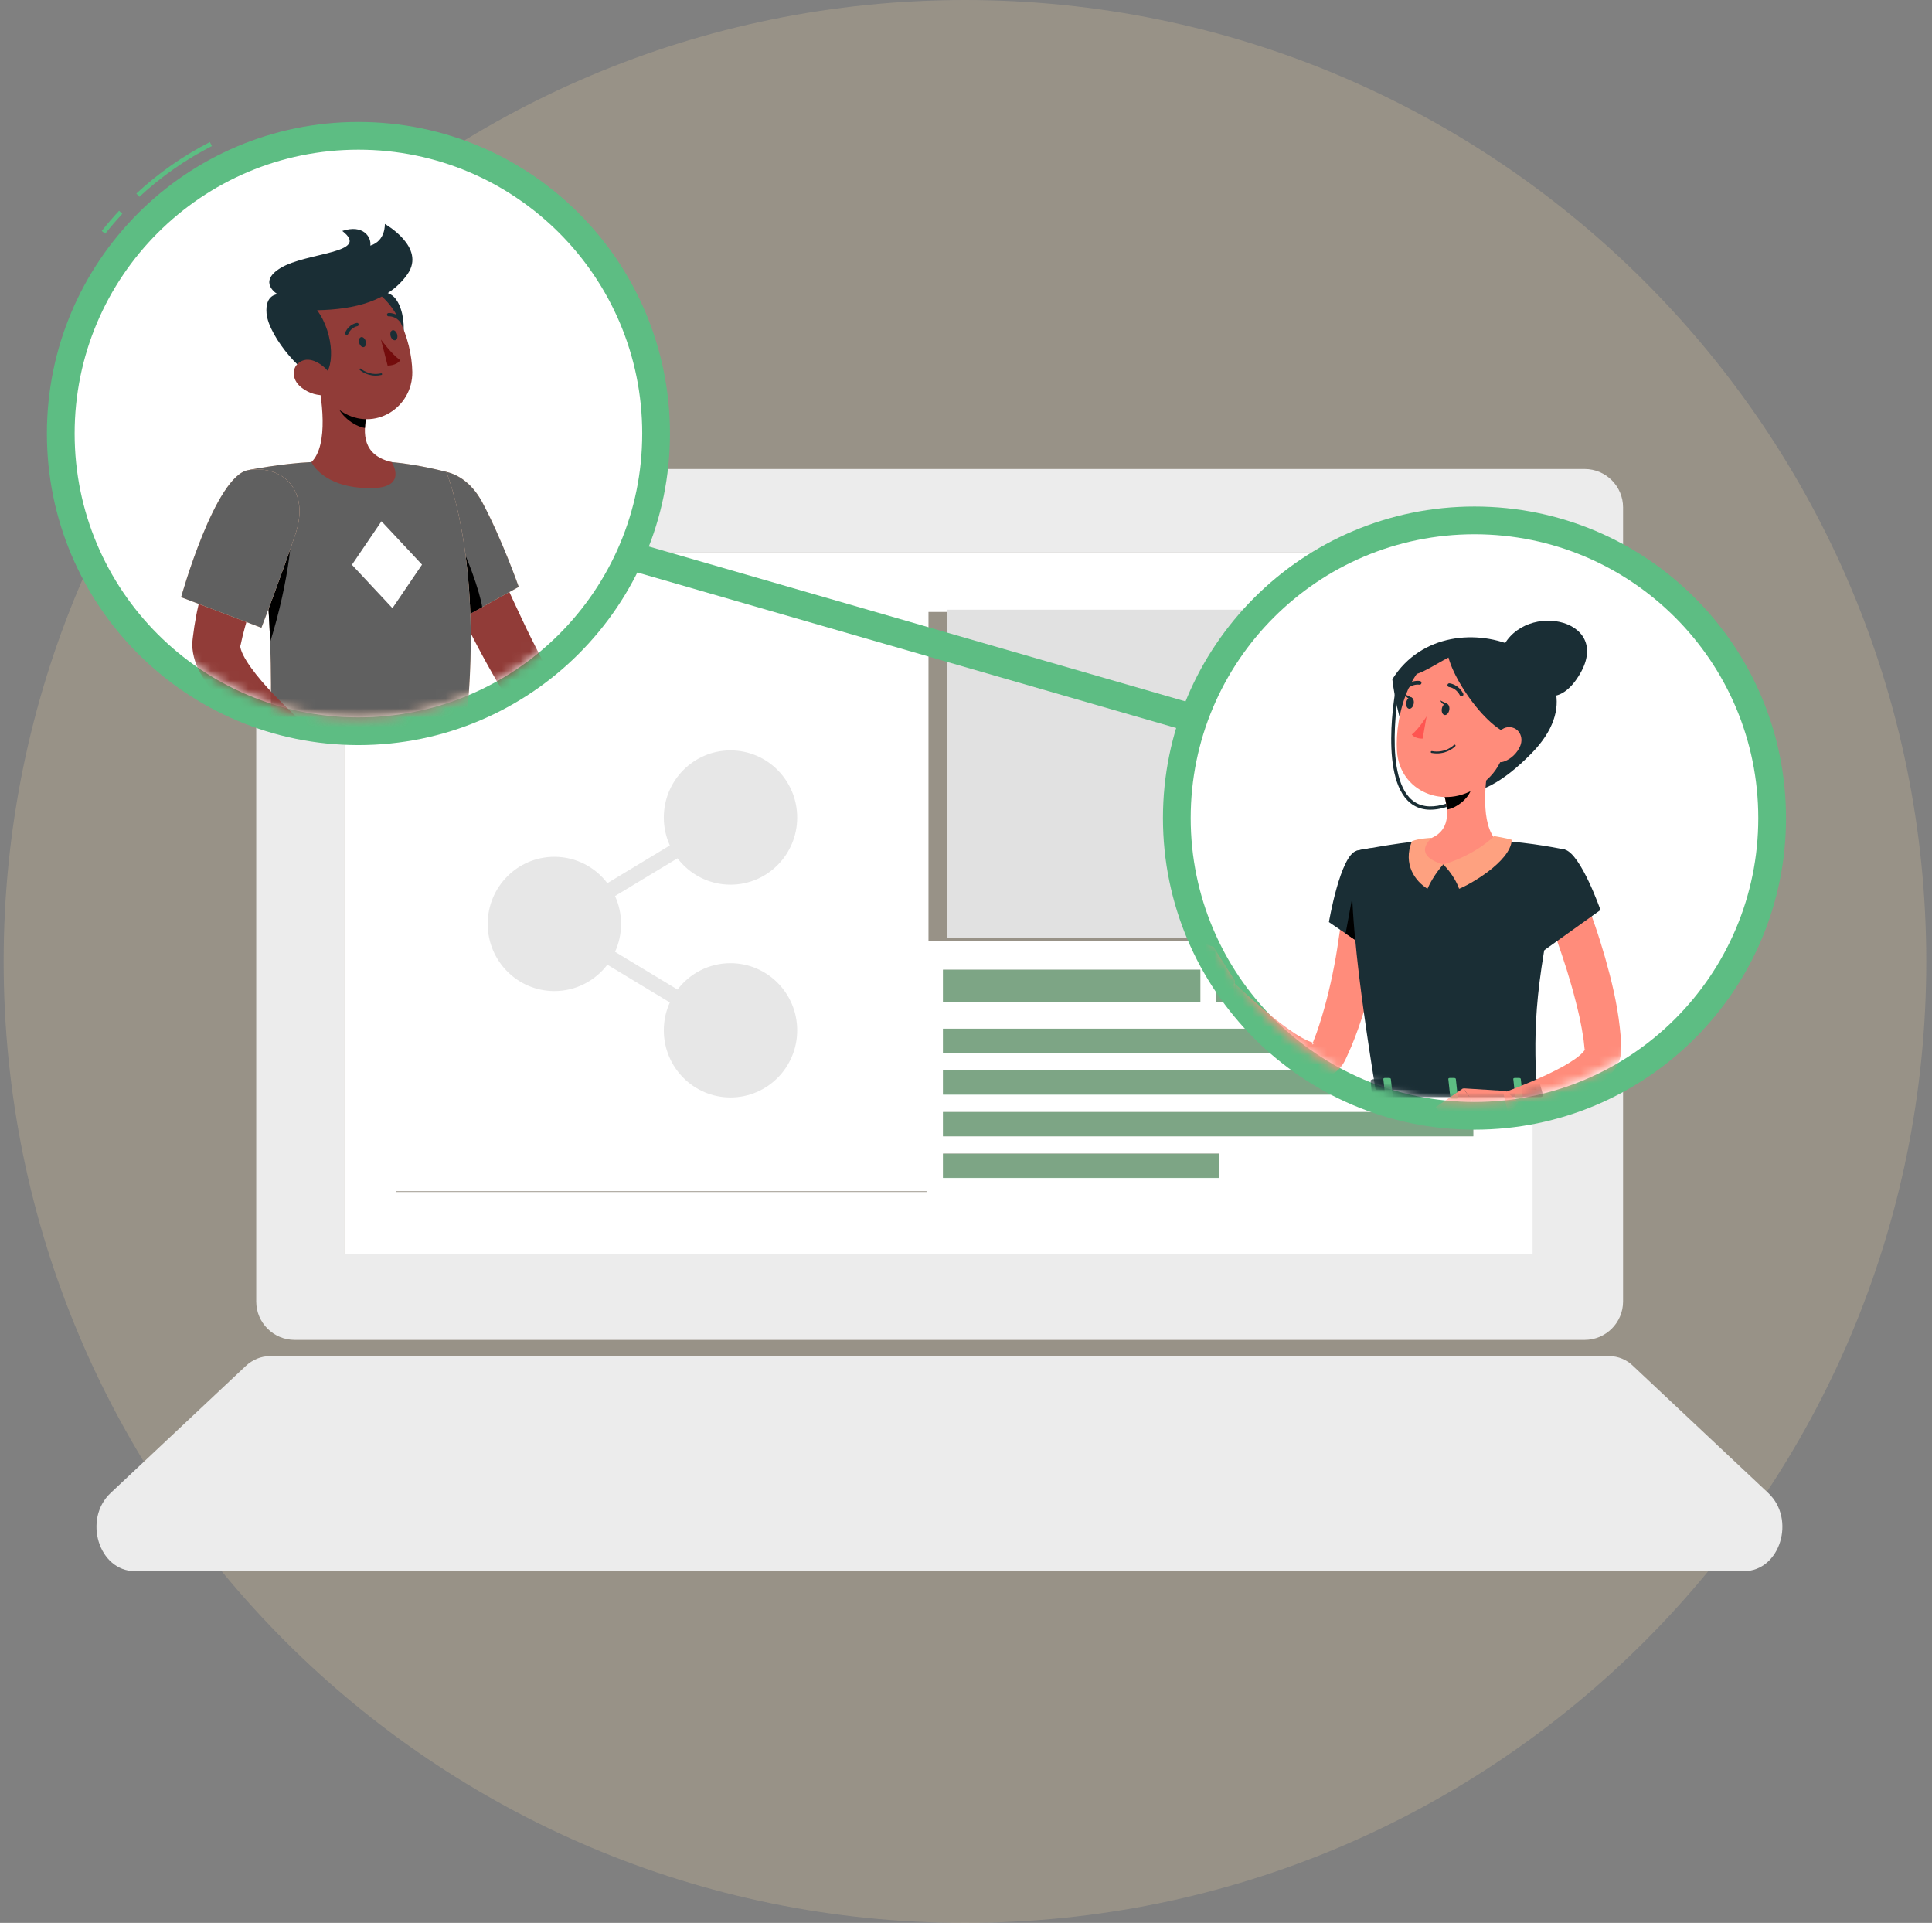 <svg xmlns="http://www.w3.org/2000/svg" width="206" height="205" fill="none" viewBox="0 0 206 205">
    <rect x="0" y="0" width="206" height="205" fill="#808080" stroke="none"/>
    <path fill="#FBDCA9" fill-rule="evenodd" d="M205.389 102.5c0 56.609-45.891 102.5-102.5 102.5-56.61 0-102.5-45.891-102.5-102.5C.389 45.89 46.279 0 102.889 0c56.609 0 102.5 45.89 102.5 102.5" clip-rule="evenodd" opacity=".2"/>
    <path fill="#ECECEC" d="M31.417 50.022c-2.259 0-4.097 1.839-4.097 4.098v84.631c0 2.259 1.838 4.097 4.097 4.097h137.545c2.259 0 4.098-1.838 4.098-4.097V54.097c0-2.259-1.839-4.097-4.098-4.097H31.417v.022zm132.008 83.634H36.689V58.904h126.714v74.752h.022zM171.598 144.576H28.781c-.952 0-1.86.377-2.59 1.063l-14.398 13.533c-2.968 2.791-1.262 8.328 2.592 8.328H185.95c3.854 0 5.56-5.537 2.592-8.328l-14.397-13.533c-.687-.686-1.617-1.063-2.547-1.063z"/>
    <path fill="#fff" d="M163.425 133.657V58.904H36.688v74.775h126.737v-.022zM98.838 106.79H71.396v-3.411h27.42v3.411h.022zm31.164 18.783h-29.458v-2.592h29.436v2.592h.022zm27.088-4.43h-56.546v-2.592h56.546v2.592zm0-4.452h-56.546v-2.592h56.546v2.592zm0-4.43h-56.546v-2.591h56.546v2.591zm-56.546-5.471v-3.411h27.442v3.411h-27.442zm56.59 0h-27.442v-3.411h27.442v3.411zM42.248 65.239h114.886V100.3H42.248V65.239zm0 38.14h27.42v3.411h-27.42v-3.411zm0 6.49h56.546v17.21H42.248v-17.21z"/>
    <path fill="#E1E1E1" d="M157 65h-56v35h56V65z"/>
    <path fill="#fff" d="M99 65H42v62h57V65z"/>
    <path fill="#5DBD83" d="M127.986 103.379h-27.442v3.411h27.442v-3.411zM157.09 109.67h-56.546v2.591h56.546v-2.591zM157.09 114.121h-56.546v2.592h56.546v-2.592zM157.09 118.551h-56.546v2.591h56.546v-2.591zM129.98 123.002h-29.436v2.591h29.436v-2.591zM157.134 103.379h-27.442v3.411h27.442v-3.411z" opacity=".45"/>
    <path fill="#E7E7E7" fill-rule="evenodd" d="M77.89 102.684c-2.304 0-4.35 1.104-5.65 2.813l-6.662-4.024c.412-.906.643-1.912.643-2.973s-.23-2.067-.643-2.973l6.662-4.024c1.3 1.71 3.346 2.813 5.65 2.813 3.927 0 7.11-3.205 7.11-7.158C85 83.205 81.817 80 77.89 80c-3.928 0-7.111 3.205-7.111 7.158 0 1.061.231 2.067.643 2.973l-6.662 4.024c-1.3-1.71-3.346-2.813-5.65-2.813-3.926 0-7.11 3.205-7.11 7.158 0 3.953 3.184 7.158 7.11 7.158 2.304 0 4.35-1.103 5.65-2.813l6.662 4.024c-.412.906-.643 1.912-.643 2.973 0 3.953 3.183 7.158 7.11 7.158 3.928 0 7.111-3.205 7.111-7.158 0-3.953-3.183-7.158-7.11-7.158" clip-rule="evenodd"/>
    <path stroke="#5DBD83" stroke-width="3" d="M49 54l102.459 29.57"/>
    <path fill="#5DBD83" fill-rule="evenodd" d="M14.859 20.981l-.323-.348c2.355-2.182 4.993-4.027 7.84-5.485l.217.423c-2.809 1.438-5.41 3.258-7.734 5.41M11.22 24.916l-.373-.294c.585-.74 1.208-1.466 1.85-2.155l.348.323c-.634.68-1.248 1.396-1.826 2.126" clip-rule="evenodd"/>
    <path fill="#5DBD83" fill-rule="evenodd" d="M71.435 46.218c0 18.345-14.872 33.217-33.217 33.217C19.872 79.435 5 64.563 5 46.218 5 27.872 19.872 13 38.218 13c18.345 0 33.217 14.872 33.217 33.218" clip-rule="evenodd"/>
    <path fill="#fff" fill-rule="evenodd" d="M68.477 46.218c0 16.712-13.547 30.26-30.26 30.26-16.711 0-30.259-13.548-30.259-30.26 0-16.712 13.548-30.259 30.26-30.259 16.712 0 30.26 13.547 30.26 30.26" clip-rule="evenodd"/>
    <mask id="pffo5flv9a" width="62" height="62" x="7" y="15" maskUnits="userSpaceOnUse">
        <path fill="#fff" fill-rule="evenodd" d="M7.958 46.217c0 16.712 13.548 30.26 30.26 30.26 16.712 0 30.26-13.548 30.26-30.26 0-16.712-13.548-30.26-30.26-30.26-16.712 0-30.26 13.548-30.26 30.26z" clip-rule="evenodd"/>
    </mask>
    <g mask="url(#pffo5flv9a)">
        <path fill="#913C38" fill-rule="evenodd" d="M49.953 53.272c1.224 2.832 2.487 5.708 3.765 8.535.634 1.42 1.285 2.828 1.949 4.222.655 1.4 1.34 2.773 2.042 4.12.357.659.703 1.345 1.079 1.967l.277.476.137.237c-.013-.022-.039-.038-.048-.047-.062-.039-.02.036.123.12.282.188.867.383 1.492.502.632.122 1.33.21 2.047.263 1.44.099 2.954.099 4.478.053l2.3-.097 2.296-.152.592 2.761c-3.133 1-6.26 1.72-9.681 1.938-.858.046-1.737.06-2.666-.025-.932-.093-1.911-.227-3.054-.72-.563-.26-1.194-.626-1.775-1.26-.145-.153-.28-.333-.41-.514l-.175-.265-.35-.525c-.478-.703-.884-1.403-1.319-2.106-1.648-2.818-3.117-5.665-4.497-8.546-1.375-2.888-2.663-5.777-3.87-8.758l5.268-2.18z" clip-rule="evenodd"/>
    </g>
    <mask id="i5g7607myb" width="62" height="62" x="7" y="15" maskUnits="userSpaceOnUse">
        <path fill="#fff" fill-rule="evenodd" d="M7.958 46.217c0 16.712 13.548 30.26 30.26 30.26 16.712 0 30.26-13.548 30.26-30.26 0-16.712-13.548-30.26-30.26-30.26-16.712 0-30.26 13.548-30.26 30.26" clip-rule="evenodd"/>
    </mask>
    <g mask="url(#i5g7607myb)">
        <path fill="#FEC5A4" fill-rule="evenodd" d="M43.206 52.88c-1.151 3.366 5.615 13.277 5.615 13.277l6.489-3.59s-1.766-5.042-3.897-9.035c-2.286-4.283-6.944-4.345-8.207-.652" clip-rule="evenodd"/>
    </g>
    <mask id="uk87maun6c" width="62" height="62" x="7" y="15" maskUnits="userSpaceOnUse">
        <path fill="#fff" fill-rule="evenodd" d="M7.958 46.217c0 16.712 13.548 30.26 30.26 30.26 16.712 0 30.26-13.548 30.26-30.26 0-16.712-13.548-30.26-30.26-30.26-16.712 0-30.26 13.548-30.26 30.26" clip-rule="evenodd"/>
    </mask>
    <g mask="url(#uk87maun6c)">
        <path fill="#606060" fill-rule="evenodd" d="M43.206 52.88c-1.151 3.366 5.615 13.277 5.615 13.277l6.489-3.59s-1.766-5.042-3.897-9.035c-2.286-4.283-6.944-4.345-8.207-.652" clip-rule="evenodd"/>
    </g>
    <mask id="ky4fa6hcbd" width="62" height="62" x="7" y="15" maskUnits="userSpaceOnUse">
        <path fill="#fff" fill-rule="evenodd" d="M7.958 46.217c0 16.712 13.548 30.26 30.26 30.26 16.712 0 30.26-13.548 30.26-30.26 0-16.712-13.548-30.26-30.26-30.26-16.712 0-30.26 13.548-30.26 30.26" clip-rule="evenodd"/>
    </mask>
    <g mask="url(#ky4fa6hcbd)">
        <path fill="#000" fill-rule="evenodd" d="M43.107 53.306c1.451-.698 3.125-.114 4.883 2.666 1.734 2.751 3.26 7.426 3.423 8.752l-2.593 1.434s-6.247-9.153-5.713-12.852" clip-rule="evenodd"/>
    </g>
    <mask id="jmo748f4ue" width="62" height="62" x="7" y="15" maskUnits="userSpaceOnUse">
        <path fill="#fff" fill-rule="evenodd" d="M7.958 46.217c0 16.712 13.548 30.26 30.26 30.26 16.712 0 30.26-13.548 30.26-30.26 0-16.712-13.548-30.26-30.26-30.26-16.712 0-30.26 13.548-30.26 30.26" clip-rule="evenodd"/>
    </mask>
    <g mask="url(#jmo748f4ue)">
        <path fill="#FEC5A4" fill-rule="evenodd" d="M47.583 50.307s4.834 11.36 1.35 32.514h-20.12c-.246-3.088 1.172-18.155-2.311-32.709 0 0 3.424-.691 6.706-.85 2.566-.124 6.285-.206 8.553 0 2.989.273 5.822 1.045 5.822 1.045" clip-rule="evenodd"/>
    </g>
    <mask id="a106yl2adf" width="62" height="62" x="7" y="15" maskUnits="userSpaceOnUse">
        <path fill="#fff" fill-rule="evenodd" d="M7.958 46.217c0 16.712 13.548 30.26 30.26 30.26 16.712 0 30.26-13.548 30.26-30.26 0-16.712-13.548-30.26-30.26-30.26-16.712 0-30.26 13.548-30.26 30.26" clip-rule="evenodd"/>
    </mask>
    <g mask="url(#a106yl2adf)">
        <path fill="#606060" fill-rule="evenodd" d="M47.583 50.307s4.834 11.36 1.35 32.514h-20.12c-.246-3.088 1.172-18.155-2.311-32.709 0 0 3.424-.691 6.706-.85 2.566-.124 6.285-.206 8.553 0 2.989.273 5.822 1.045 5.822 1.045" clip-rule="evenodd"/>
    </g>
    <mask id="r0x75oxarg" width="62" height="62" x="7" y="15" maskUnits="userSpaceOnUse">
        <path fill="#fff" fill-rule="evenodd" d="M7.958 46.217c0 16.712 13.548 30.26 30.26 30.26 16.712 0 30.26-13.548 30.26-30.26 0-16.712-13.548-30.26-30.26-30.26-16.712 0-30.26 13.548-30.26 30.26z" clip-rule="evenodd"/>
    </mask>
    <g mask="url(#r0x75oxarg)">
        <path fill="#fff" fill-rule="evenodd" d="M41.846 64.837l-4.322-4.624 3.153-4.64 4.321 4.623-3.152 4.64z" clip-rule="evenodd"/>
    </g>
    <mask id="5moae4j1fh" width="62" height="62" x="7" y="15" maskUnits="userSpaceOnUse">
        <path fill="#fff" fill-rule="evenodd" d="M7.958 46.217c0 16.712 13.548 30.26 30.26 30.26 16.712 0 30.26-13.548 30.26-30.26 0-16.712-13.548-30.26-30.26-30.26-16.712 0-30.26 13.548-30.26 30.26" clip-rule="evenodd"/>
    </mask>
    <g mask="url(#5moae4j1fh)">
        <path fill="#000" fill-rule="evenodd" d="M30.997 53.704c.418 2.395-.139 8.126-2.19 14.748-.184-5.097-.695-11.005-1.976-16.893v-.028c1.32-.136 3.767-.072 4.166 2.173" clip-rule="evenodd"/>
    </g>
    <mask id="9cvv61nqli" width="62" height="62" x="7" y="15" maskUnits="userSpaceOnUse">
        <path fill="#fff" fill-rule="evenodd" d="M7.958 46.217c0 16.712 13.548 30.26 30.26 30.26 16.712 0 30.26-13.548 30.26-30.26 0-16.712-13.548-30.26-30.26-30.26-16.712 0-30.26 13.548-30.26 30.26z" clip-rule="evenodd"/>
    </mask>
    <g mask="url(#9cvv61nqli)">
        <path fill="#913C38" fill-rule="evenodd" d="M33.721 39.63c.635 2.753 1.349 7.796-.513 9.632 0 0 1.177 2.774 6.29 2.781 4.1.007 2.263-2.78 2.263-2.78-3.094-.734-3.094-3.01-2.634-5.15l-5.406-4.482z" clip-rule="evenodd"/>
    </g>
    <mask id="mb2n2dcj1j" width="62" height="62" x="7" y="15" maskUnits="userSpaceOnUse">
        <path fill="#fff" fill-rule="evenodd" d="M7.958 46.217c0 16.712 13.548 30.26 30.26 30.26 16.712 0 30.26-13.548 30.26-30.26 0-16.712-13.548-30.26-30.26-30.26-16.712 0-30.26 13.548-30.26 30.26" clip-rule="evenodd"/>
    </mask>
    <g mask="url(#mb2n2dcj1j)">
        <path fill="#000" fill-rule="evenodd" d="M35.925 41.459l3.2 2.652c-.112.506-.193 1.019-.212 1.518-1.178-.17-2.833-1.457-3-2.684-.084-.612-.078-1.2.012-1.486" clip-rule="evenodd"/>
    </g>
    <mask id="jjyqvgo33k" width="62" height="62" x="7" y="15" maskUnits="userSpaceOnUse">
        <path fill="#fff" fill-rule="evenodd" d="M7.958 46.217c0 16.712 13.548 30.26 30.26 30.26 16.712 0 30.26-13.548 30.26-30.26 0-16.712-13.548-30.26-30.26-30.26-16.712 0-30.26 13.548-30.26 30.26" clip-rule="evenodd"/>
    </mask>
    <g mask="url(#jjyqvgo33k)">
        <path fill="#1A2E35" fill-rule="evenodd" d="M41.744 31.446c1.71 1.104 1.956 6.423-.546 7.183-2.501.76-2.692-9.275.546-7.183" clip-rule="evenodd"/>
    </g>
    <mask id="aupve69dil" width="62" height="62" x="7" y="15" maskUnits="userSpaceOnUse">
        <path fill="#fff" fill-rule="evenodd" d="M7.958 46.217c0 16.712 13.548 30.26 30.26 30.26 16.712 0 30.26-13.548 30.26-30.26 0-16.712-13.548-30.26-30.26-30.26-16.712 0-30.26 13.548-30.26 30.26" clip-rule="evenodd"/>
    </mask>
    <g mask="url(#aupve69dil)">
        <path fill="#913C38" fill-rule="evenodd" d="M32.518 36.747c1.146 3.564 1.635 5.702 3.947 7.154 3.478 2.184 7.55-.454 7.497-4.25-.048-3.417-1.914-8.67-5.845-9.329-3.872-.648-6.745 2.862-5.599 6.425" clip-rule="evenodd"/>
    </g>
    <mask id="abqhadquvm" width="62" height="62" x="7" y="15" maskUnits="userSpaceOnUse">
        <path fill="#fff" fill-rule="evenodd" d="M7.958 46.217c0 16.712 13.548 30.26 30.26 30.26 16.712 0 30.26-13.548 30.26-30.26 0-16.712-13.548-30.26-30.26-30.26-16.712 0-30.26 13.548-30.26 30.26" clip-rule="evenodd"/>
    </mask>
    <g mask="url(#abqhadquvm)">
        <path fill="#1A2E35" fill-rule="evenodd" d="M33.812 33.073c1.904 2.574 1.91 6.67.416 7.139-1.494.469-5.595-4.278-5.808-6.806-.171-2.034 1.182-2.034 1.182-2.034s-2.185-1.269.296-2.791c2.793-1.714 9.711-1.55 6.598-3.961 2.254-.747 3.128.69 2.987 1.564 1.66-.507 1.55-2.311 1.55-2.311s4.412 2.467 2.425 5.342c-1.988 2.876-5.647 3.784-9.646 3.858" clip-rule="evenodd"/>
    </g>
    <mask id="r3m68m8hin" width="62" height="62" x="7" y="15" maskUnits="userSpaceOnUse">
        <path fill="#fff" fill-rule="evenodd" d="M7.958 46.217c0 16.712 13.548 30.26 30.26 30.26 16.712 0 30.26-13.548 30.26-30.26 0-16.712-13.548-30.26-30.26-30.26-16.712 0-30.26 13.548-30.26 30.26" clip-rule="evenodd"/>
    </mask>
    <g mask="url(#r3m68m8hin)">
        <path fill="#913C38" fill-rule="evenodd" d="M31.89 41.09c.73.717 1.716 1.046 2.55 1.046 1.253 0 1.505-1.186.843-2.178-.595-.893-1.965-1.969-3.072-1.49-1.091.47-1.153 1.801-.32 2.621" clip-rule="evenodd"/>
    </g>
    <mask id="e1z1s1gteo" width="62" height="62" x="7" y="15" maskUnits="userSpaceOnUse">
        <path fill="#fff" fill-rule="evenodd" d="M7.958 46.217c0 16.712 13.548 30.26 30.26 30.26 16.712 0 30.26-13.548 30.26-30.26 0-16.712-13.548-30.26-30.26-30.26-16.712 0-30.26 13.548-30.26 30.26" clip-rule="evenodd"/>
    </mask>
    <g mask="url(#e1z1s1gteo)">
        <path fill="#1A2E35" fill-rule="evenodd" d="M38.297 36.548c.076.295.294.499.487.457.194-.043.29-.316.215-.61-.075-.294-.293-.498-.487-.456-.194.042-.29.315-.215.61" clip-rule="evenodd"/>
    </g>
    <mask id="5olkdkkobp" width="62" height="62" x="7" y="15" maskUnits="userSpaceOnUse">
        <path fill="#fff" fill-rule="evenodd" d="M7.958 46.217c0 16.712 13.548 30.26 30.26 30.26 16.712 0 30.26-13.548 30.26-30.26 0-16.712-13.548-30.26-30.26-30.26-16.712 0-30.26 13.548-30.26 30.26" clip-rule="evenodd"/>
    </mask>
    <g mask="url(#5olkdkkobp)">
        <path fill="#1A2E35" fill-rule="evenodd" d="M41.648 35.816c.075.294.293.498.487.456.194-.043.29-.315.215-.61-.075-.293-.293-.498-.487-.455-.194.042-.29.315-.215.61" clip-rule="evenodd"/>
    </g>
    <mask id="ogp5blg6eq" width="62" height="62" x="7" y="15" maskUnits="userSpaceOnUse">
        <path fill="#fff" fill-rule="evenodd" d="M7.958 46.217c0 16.712 13.548 30.26 30.26 30.26 16.712 0 30.26-13.548 30.26-30.26 0-16.712-13.548-30.26-30.26-30.26-16.712 0-30.26 13.548-30.26 30.26z" clip-rule="evenodd"/>
    </mask>
    <g mask="url(#ogp5blg6eq)">
        <path fill="#730C0C" fill-rule="evenodd" d="M40.62 36.195s1.108 1.55 2.059 2.206c-.4.6-1.349.574-1.349.574l-.71-2.78z" clip-rule="evenodd"/>
    </g>
    <mask id="bml0mgo4mr" width="62" height="62" x="7" y="15" maskUnits="userSpaceOnUse">
        <path fill="#fff" fill-rule="evenodd" d="M7.958 46.217c0 16.712 13.548 30.26 30.26 30.26 16.712 0 30.26-13.548 30.26-30.26 0-16.712-13.548-30.26-30.26-30.26-16.712 0-30.26 13.548-30.26 30.26" clip-rule="evenodd"/>
    </mask>
    <g mask="url(#bml0mgo4mr)">
        <path fill="#1A2E35" fill-rule="evenodd" d="M40.05 40.045c-1.03 0-1.658-.577-1.689-.606-.036-.034-.038-.09-.004-.126.033-.035.09-.038.126-.004.008.008.852.778 2.15.493.05-.011.095.02.106.068.01.048-.02.096-.068.106-.22.049-.428.07-.622.07" clip-rule="evenodd"/>
    </g>
    <mask id="mbvrj7xi1s" width="62" height="62" x="7" y="15" maskUnits="userSpaceOnUse">
        <path fill="#fff" fill-rule="evenodd" d="M7.958 46.217c0 16.712 13.548 30.26 30.26 30.26 16.712 0 30.26-13.548 30.26-30.26 0-16.712-13.548-30.26-30.26-30.26-16.712 0-30.26 13.548-30.26 30.26" clip-rule="evenodd"/>
    </mask>
    <g mask="url(#mbvrj7xi1s)">
        <path fill="#1A2E35" fill-rule="evenodd" d="M36.97 35.702c-.023 0-.048-.004-.07-.014-.091-.04-.132-.145-.093-.235.388-.893 1.204-1.022 1.24-1.027.094-.015.187.053.201.15.014.097-.053.188-.15.202-.026.005-.657.111-.964.817-.03.068-.095.107-.164.107" clip-rule="evenodd"/>
    </g>
    <mask id="e46tkdviyt" width="62" height="62" x="7" y="15" maskUnits="userSpaceOnUse">
        <path fill="#fff" fill-rule="evenodd" d="M7.958 46.217c0 16.712 13.548 30.26 30.26 30.26 16.712 0 30.26-13.548 30.26-30.26 0-16.712-13.548-30.26-30.26-30.26-16.712 0-30.26 13.548-30.26 30.26" clip-rule="evenodd"/>
    </mask>
    <g mask="url(#e46tkdviyt)">
        <path fill="#1A2E35" fill-rule="evenodd" d="M42.779 34.358c-.051 0-.102-.022-.137-.064-.513-.615-1.161-.572-1.188-.569-.102.007-.184-.065-.192-.163-.008-.097.063-.183.161-.192.034-.004.855-.069 1.493.696.063.075.053.188-.023.25-.033.028-.074.042-.114.042" clip-rule="evenodd"/>
    </g>
    <mask id="y609qrij4u" width="62" height="62" x="7" y="15" maskUnits="userSpaceOnUse">
        <path fill="#fff" fill-rule="evenodd" d="M7.958 46.217c0 16.712 13.548 30.26 30.26 30.26 16.712 0 30.26-13.548 30.26-30.26 0-16.712-13.548-30.26-30.26-30.26-16.712 0-30.26 13.548-30.26 30.26z" clip-rule="evenodd"/>
    </mask>
    <g mask="url(#y609qrij4u)">
        <path fill="#913C38" fill-rule="evenodd" d="M30.473 55.538l-.773 1.679c-.26.575-.51 1.157-.755 1.74-.499 1.165-.963 2.34-1.404 3.518-.433 1.179-.848 2.36-1.186 3.544-.181.593-.325 1.182-.481 1.772l-.199.882-.025.11-.012.056v-.004c-.002-.01-.008-.02-.008-.02-.01-.006-.011.017-.014.05-.01.15.107.564.324.988.216.431.513.898.851 1.362.672.939 1.496 1.87 2.357 2.784 1.738 1.812 3.662 3.607 5.589 5.299l-1.578 2.342c-2.424-1.316-4.69-2.77-6.869-4.518-1.087-.873-2.142-1.815-3.15-2.92-.498-.56-.985-1.164-1.44-1.873-.444-.716-.897-1.526-1.111-2.689-.05-.293-.086-.6-.082-.937-.003-.165.01-.339.028-.513l.023-.195.017-.134.146-1.072c.12-.703.232-1.413.397-2.097.3-1.383.67-2.731 1.1-4.052.421-1.325.9-2.622 1.422-3.898.269-.635.542-1.268.829-1.896.287-.64.575-1.235.928-1.906l5.076 2.598z" clip-rule="evenodd"/>
    </g>
    <mask id="c2w7g7w6zv" width="62" height="62" x="7" y="15" maskUnits="userSpaceOnUse">
        <path fill="#fff" fill-rule="evenodd" d="M7.958 46.217c0 16.712 13.548 30.26 30.26 30.26 16.712 0 30.26-13.548 30.26-30.26 0-16.712-13.548-30.26-30.26-30.26-16.712 0-30.26 13.548-30.26 30.26" clip-rule="evenodd"/>
    </mask>
    <g mask="url(#c2w7g7w6zv)">
        <path fill="#FEC5A4" fill-rule="evenodd" d="M26.501 50.112c-3.54.518-7.19 13.555-7.19 13.555l8.56 3.256s2.151-5.604 3.623-9.96c1.543-4.564-1.195-7.406-4.993-6.851" clip-rule="evenodd"/>
    </g>
    <mask id="70x981zusw" width="62" height="62" x="7" y="15" maskUnits="userSpaceOnUse">
        <path fill="#fff" fill-rule="evenodd" d="M7.958 46.217c0 16.712 13.548 30.26 30.26 30.26 16.712 0 30.26-13.548 30.26-30.26 0-16.712-13.548-30.26-30.26-30.26-16.712 0-30.26 13.548-30.26 30.26" clip-rule="evenodd"/>
    </mask>
    <g mask="url(#70x981zusw)">
        <path fill="#606060" fill-rule="evenodd" d="M26.501 50.112c-3.54.518-7.19 13.555-7.19 13.555l8.56 3.256s2.151-5.604 3.623-9.96c1.543-4.564-1.195-7.406-4.993-6.851" clip-rule="evenodd"/>
    </g>
    <path fill="#5DBD83" fill-rule="evenodd" d="M190.435 87.218c0 18.345-14.872 33.217-33.217 33.217-18.346 0-33.218-14.872-33.218-33.217C124 68.872 138.872 54 157.218 54c18.345 0 33.217 14.872 33.217 33.218" clip-rule="evenodd"/>
    <path fill="#fff" fill-rule="evenodd" d="M187.477 87.218c0 16.712-13.547 30.26-30.259 30.26s-30.26-13.548-30.26-30.26c0-16.712 13.548-30.259 30.26-30.259 16.712 0 30.259 13.547 30.259 30.26" clip-rule="evenodd"/>
    <mask id="is5hq726ox" width="62" height="62" x="126" y="56" maskUnits="userSpaceOnUse">
        <path fill="#fff" fill-rule="evenodd" d="M126.505 87.218c0 16.712 13.547 30.26 30.26 30.26 16.711 0 30.259-13.548 30.259-30.26 0-16.712-13.548-30.259-30.259-30.259-16.713 0-30.26 13.547-30.26 30.26z" clip-rule="evenodd"/>
    </mask>
    <g mask="url(#is5hq726ox)">
        <path fill="#FF8C7B" fill-rule="evenodd" d="M147.595 95.848c-.08 1.406-.244 2.693-.427 4.028-.184 1.324-.432 2.637-.716 3.947-.553 2.621-1.317 5.222-2.371 7.757l-.424.945-.106.236-.054.117c-.017.039-.031.072-.073.152-.134.27-.308.554-.553.832-.248.275-.558.542-.923.728-.357.186-.75.308-1.1.345-.714.084-1.268-.042-1.736-.18-.917-.302-1.572-.714-2.19-1.134-.606-.428-1.148-.879-1.665-1.341-2.031-1.88-3.716-3.887-5.267-6.074l1.634-1.381c.914.857 1.867 1.725 2.818 2.548.947.832 1.926 1.617 2.91 2.319.489.35.984.677 1.469.945.475.268.967.486 1.295.547.154.031.254.008.183-.002-.066-.019-.302.092-.359.164-.035.032-.04.037-.036.015l.148-.387.324-.847c.804-2.296 1.411-4.707 1.881-7.158.244-1.223.416-2.466.601-3.703.177-1.228.318-2.512.426-3.688l4.311.27z" clip-rule="evenodd"/>
    </g>
    <mask id="elz4zzcr8y" width="62" height="62" x="126" y="56" maskUnits="userSpaceOnUse">
        <path fill="#fff" fill-rule="evenodd" d="M126.505 87.218c0 16.712 13.547 30.26 30.26 30.26 16.711 0 30.259-13.548 30.259-30.26 0-16.712-13.548-30.259-30.259-30.259-16.713 0-30.26 13.547-30.26 30.26" clip-rule="evenodd"/>
    </mask>
    <g mask="url(#elz4zzcr8y)">
        <path fill="#1A2E35" fill-rule="evenodd" d="M144.655 90.7c-1.742.442-2.959 7.606-2.959 7.606l4.797 3.263s4.6-7.227 3.26-9.142c-1.394-1.993-2.558-2.375-5.098-1.728" clip-rule="evenodd"/>
    </g>
    <mask id="ckgtqashuz" width="62" height="62" x="126" y="56" maskUnits="userSpaceOnUse">
        <path fill="#fff" fill-rule="evenodd" d="M126.505 87.218c0 16.712 13.547 30.26 30.26 30.26 16.711 0 30.259-13.548 30.259-30.26 0-16.712-13.548-30.259-30.259-30.259-16.713 0-30.26 13.547-30.26 30.26z" clip-rule="evenodd"/>
    </mask>
    <g mask="url(#ckgtqashuz)">
        <path fill="#000" fill-rule="evenodd" d="M144.811 92.3l-1.337 7.222 2.696 1.828-1.359-9.05z" clip-rule="evenodd"/>
    </g>
    <mask id="spgb7tmunA" width="62" height="62" x="126" y="56" maskUnits="userSpaceOnUse">
        <path fill="#fff" fill-rule="evenodd" d="M126.505 87.218c0 16.712 13.547 30.26 30.26 30.26 16.711 0 30.259-13.548 30.259-30.26 0-16.712-13.548-30.259-30.259-30.259-16.713 0-30.26 13.547-30.26 30.26z" clip-rule="evenodd"/>
    </mask>
    <g mask="url(#spgb7tmunA)">
        <path fill="#FF8C7B" fill-rule="evenodd" d="M131.672 104.557l-2.282-3.604-1.294 4.096s1.871 1.963 3.563 1.495l.013-1.987z" clip-rule="evenodd"/>
    </g>
    <mask id="cbhtf62f7B" width="62" height="62" x="126" y="56" maskUnits="userSpaceOnUse">
        <path fill="#fff" fill-rule="evenodd" d="M126.505 87.218c0 16.712 13.547 30.26 30.26 30.26 16.711 0 30.259-13.548 30.259-30.26 0-16.712-13.548-30.259-30.259-30.259-16.713 0-30.26 13.547-30.26 30.26z" clip-rule="evenodd"/>
    </mask>
    <g mask="url(#cbhtf62f7B)">
        <path fill="#FF8C7B" fill-rule="evenodd" d="M126.045 99.76l-.898 3.488 2.949 1.8 1.294-4.096-3.345-1.192z" clip-rule="evenodd"/>
    </g>
    <mask id="7b7cgpqx3C" width="62" height="62" x="126" y="56" maskUnits="userSpaceOnUse">
        <path fill="#fff" fill-rule="evenodd" d="M126.505 87.218c0 16.712 13.547 30.26 30.26 30.26 16.711 0 30.259-13.548 30.259-30.26 0-16.712-13.548-30.259-30.259-30.259-16.713 0-30.26 13.547-30.26 30.26" clip-rule="evenodd"/>
    </mask>
    <g mask="url(#7b7cgpqx3C)">
        <path fill="#1A2E35" fill-rule="evenodd" d="M144.655 90.7s-2.013.708 2.018 25.493h17.155c-.288-6.982-.296-11.287 3.041-25.616 0 0-3.594-.782-7.285-.96-2.886-.139-5.252-.23-7.79 0-3.345.306-7.139 1.083-7.139 1.083" clip-rule="evenodd"/>
    </g>
    <mask id="71o1glfp9D" width="62" height="62" x="126" y="56" maskUnits="userSpaceOnUse">
        <path fill="#fff" fill-rule="evenodd" d="M126.505 87.218c0 16.712 13.547 30.26 30.26 30.26 16.711 0 30.259-13.548 30.259-30.26 0-16.712-13.548-30.259-30.259-30.259-16.713 0-30.26 13.547-30.26 30.26" clip-rule="evenodd"/>
    </mask>
    <g mask="url(#71o1glfp9D)">
        <path fill="#1A2E35" fill-rule="evenodd" d="M148.457 72.417c6.139-9.832 24.331-1.773 14.833 7.906-12.69 12.931-14.833-7.906-14.833-7.906" clip-rule="evenodd"/>
    </g>
    <mask id="ivbmowp3bE" width="62" height="62" x="126" y="56" maskUnits="userSpaceOnUse">
        <path fill="#fff" fill-rule="evenodd" d="M126.505 87.218c0 16.712 13.547 30.26 30.26 30.26 16.711 0 30.259-13.548 30.259-30.26 0-16.712-13.548-30.259-30.259-30.259-16.713 0-30.26 13.547-30.26 30.26" clip-rule="evenodd"/>
    </mask>
    <g mask="url(#ivbmowp3bE)">
        <path fill="#1A2E35" fill-rule="evenodd" d="M152.518 86.324c-.683 0-1.286-.16-1.809-.484-3.813-2.355-1.904-12.367-1.821-12.792.019-.096.114-.16.208-.14.097.019.16.112.141.209-.02.101-1.946 10.194 1.659 12.42 1.745 1.078 4.542.148 8.314-2.762.079-.06.19-.046.249.031.061.078.046.19-.031.25-2.819 2.175-5.133 3.268-6.91 3.268" clip-rule="evenodd"/>
    </g>
    <mask id="czo4l6h9aF" width="62" height="62" x="126" y="56" maskUnits="userSpaceOnUse">
        <path fill="#fff" fill-rule="evenodd" d="M126.505 87.218c0 16.712 13.547 30.26 30.26 30.26 16.711 0 30.259-13.548 30.259-30.26 0-16.712-13.548-30.259-30.259-30.259-16.713 0-30.26 13.547-30.26 30.26" clip-rule="evenodd"/>
    </mask>
    <g mask="url(#czo4l6h9aF)">
        <path fill="#1A2E35" fill-rule="evenodd" d="M159.975 69.639c1.916-5.737 12.067-3.904 8.49 2.201-3.787 6.464-8.49-2.201-8.49-2.201" clip-rule="evenodd"/>
    </g>
    <mask id="hsoqft6xeG" width="62" height="62" x="126" y="56" maskUnits="userSpaceOnUse">
        <path fill="#fff" fill-rule="evenodd" d="M126.505 87.218c0 16.712 13.547 30.26 30.26 30.26 16.711 0 30.259-13.548 30.259-30.26 0-16.712-13.548-30.259-30.259-30.259-16.713 0-30.26 13.547-30.26 30.26z" clip-rule="evenodd"/>
    </mask>
    <g mask="url(#hsoqft6xeG)">
        <path fill="#FF8C7B" fill-rule="evenodd" d="M158.812 80.846c-.491 2.506-.981 7.099.772 8.771 0 0-.685 2.543-5.342 2.543-5.122 0-2.448-2.542-2.448-2.542 2.795-.668 2.723-2.742 2.236-4.69l4.782-4.082z" clip-rule="evenodd"/>
    </g>
    <mask id="qaxmhasznH" width="62" height="62" x="126" y="56" maskUnits="userSpaceOnUse">
        <path fill="#fff" fill-rule="evenodd" d="M126.505 87.218c0 16.712 13.547 30.26 30.26 30.26 16.711 0 30.259-13.548 30.259-30.26 0-16.712-13.548-30.259-30.259-30.259-16.713 0-30.26 13.547-30.26 30.26" clip-rule="evenodd"/>
    </mask>
    <g mask="url(#qaxmhasznH)">
        <path fill="#FEA180" fill-rule="evenodd" d="M153.887 92.156s1.173 1.12 1.688 2.596c.896-.316 5.522-2.86 5.615-5.22-.564-.186-1.872-.395-1.872-.395s-1.924 1.99-5.431 3.019" clip-rule="evenodd"/>
    </g>
    <mask id="hislztsnbI" width="62" height="62" x="126" y="56" maskUnits="userSpaceOnUse">
        <path fill="#fff" fill-rule="evenodd" d="M126.505 87.218c0 16.712 13.547 30.26 30.26 30.26 16.711 0 30.259-13.548 30.259-30.26 0-16.712-13.548-30.259-30.259-30.259-16.713 0-30.26 13.547-30.26 30.26" clip-rule="evenodd"/>
    </mask>
    <g mask="url(#hislztsnbI)">
        <path fill="#FEA180" fill-rule="evenodd" d="M153.887 92.156s-1.022 1.1-1.687 2.596c-1.282-.804-2.643-2.573-1.658-5.065.702-.312 2.133-.365 2.133-.365s-2.294 1.805 1.212 2.834" clip-rule="evenodd"/>
    </g>
    <mask id="fat82k4o8J" width="62" height="62" x="126" y="56" maskUnits="userSpaceOnUse">
        <path fill="#fff" fill-rule="evenodd" d="M126.505 87.218c0 16.712 13.547 30.26 30.26 30.26 16.711 0 30.259-13.548 30.259-30.26 0-16.712-13.548-30.259-30.259-30.259-16.713 0-30.26 13.547-30.26 30.26" clip-rule="evenodd"/>
    </mask>
    <g mask="url(#fat82k4o8J)">
        <path fill="#000" fill-rule="evenodd" d="M156.863 82.512l-2.83 2.415c.116.46.207.928.24 1.382 1.068-.154 2.534-1.326 2.648-2.444.056-.557.033-1.094-.058-1.353" clip-rule="evenodd"/>
    </g>
    <mask id="dtji5rgv4K" width="62" height="62" x="126" y="56" maskUnits="userSpaceOnUse">
        <path fill="#fff" fill-rule="evenodd" d="M126.505 87.218c0 16.712 13.547 30.26 30.26 30.26 16.711 0 30.259-13.548 30.259-30.26 0-16.712-13.548-30.259-30.259-30.259-16.713 0-30.26 13.547-30.26 30.26" clip-rule="evenodd"/>
    </mask>
    <g mask="url(#dtji5rgv4K)">
        <path fill="#FF8C7B" fill-rule="evenodd" d="M161.456 76.248c-.983 4.076-1.312 5.821-3.767 7.568-3.694 2.626-8.485.528-8.739-3.76-.229-3.858 1.417-9.874 5.74-10.8 4.259-.91 7.749 2.917 6.766 6.992" clip-rule="evenodd"/>
    </g>
    <mask id="rc3486pyvL" width="62" height="62" x="126" y="56" maskUnits="userSpaceOnUse">
        <path fill="#fff" fill-rule="evenodd" d="M126.505 87.218c0 16.712 13.547 30.26 30.26 30.26 16.711 0 30.259-13.548 30.259-30.26 0-16.712-13.548-30.259-30.259-30.259-16.713 0-30.26 13.547-30.26 30.26" clip-rule="evenodd"/>
    </mask>
    <g mask="url(#rc3486pyvL)">
        <path fill="#1A2E35" fill-rule="evenodd" d="M154.531 75.692c-.06.335-.286.576-.505.537-.219-.04-.349-.342-.289-.678.059-.335.285-.576.504-.537.219.039.349.342.29.678" clip-rule="evenodd"/>
    </g>
    <mask id="7djxhe4ulM" width="62" height="62" x="126" y="56" maskUnits="userSpaceOnUse">
        <path fill="#fff" fill-rule="evenodd" d="M126.505 87.218c0 16.712 13.547 30.26 30.26 30.26 16.711 0 30.259-13.548 30.259-30.26 0-16.712-13.548-30.259-30.259-30.259-16.713 0-30.26 13.547-30.26 30.26" clip-rule="evenodd"/>
    </mask>
    <g mask="url(#7djxhe4ulM)">
        <path fill="#1A2E35" fill-rule="evenodd" d="M150.739 75.022c-.06.335-.286.576-.505.537-.219-.04-.349-.343-.289-.678.059-.335.285-.576.504-.537.219.039.349.342.29.678" clip-rule="evenodd"/>
    </g>
    <mask id="i6yo2ki0aN" width="62" height="62" x="126" y="56" maskUnits="userSpaceOnUse">
        <path fill="#fff" fill-rule="evenodd" d="M126.505 87.218c0 16.712 13.547 30.26 30.26 30.26 16.711 0 30.259-13.548 30.259-30.26 0-16.712-13.548-30.259-30.259-30.259-16.713 0-30.26 13.547-30.26 30.26" clip-rule="evenodd"/>
    </mask>
    <g mask="url(#i6yo2ki0aN)">
        <path fill="#1A2E35" fill-rule="evenodd" d="M150.543 74.38l-.765-.376s.302.703.765.375" clip-rule="evenodd"/>
    </g>
    <mask id="qdods4yz8O" width="62" height="62" x="126" y="56" maskUnits="userSpaceOnUse">
        <path fill="#fff" fill-rule="evenodd" d="M126.505 87.218c0 16.712 13.547 30.26 30.26 30.26 16.711 0 30.259-13.548 30.259-30.26 0-16.712-13.548-30.259-30.259-30.259-16.713 0-30.26 13.547-30.26 30.26z" clip-rule="evenodd"/>
    </mask>
    <g mask="url(#qdods4yz8O)">
        <path fill="#FF5551" fill-rule="evenodd" d="M152.111 76.375s-.826 1.343-1.575 1.93c.369.491 1.156.436 1.156.436l.419-2.366z" clip-rule="evenodd"/>
    </g>
    <mask id="6kawmk4d1P" width="62" height="62" x="126" y="56" maskUnits="userSpaceOnUse">
        <path fill="#fff" fill-rule="evenodd" d="M126.505 87.218c0 16.712 13.547 30.26 30.26 30.26 16.711 0 30.259-13.548 30.259-30.26 0-16.712-13.548-30.259-30.259-30.259-16.713 0-30.26 13.547-30.26 30.26" clip-rule="evenodd"/>
    </mask>
    <g mask="url(#6kawmk4d1P)">
        <path fill="#1A2E35" fill-rule="evenodd" d="M153.21 80.324c1.226 0 1.927-.732 1.96-.767.038-.04.036-.103-.004-.141-.04-.038-.103-.036-.141.004-.009.01-.883.915-2.351.655-.055-.008-.107.027-.116.081-.01.055.026.107.081.116.201.036.391.052.571.052" clip-rule="evenodd"/>
    </g>
    <mask id="ch7o6rsdhQ" width="62" height="62" x="126" y="56" maskUnits="userSpaceOnUse">
        <path fill="#fff" fill-rule="evenodd" d="M126.505 87.218c0 16.712 13.547 30.26 30.26 30.26 16.711 0 30.259-13.548 30.259-30.26 0-16.712-13.548-30.259-30.259-30.259-16.713 0-30.26 13.547-30.26 30.26" clip-rule="evenodd"/>
    </mask>
    <g mask="url(#ch7o6rsdhQ)">
        <path fill="#1A2E35" fill-rule="evenodd" d="M163.118 77.462c-2.104 3.499-7.74-3.821-8.673-7.363-1.383.686-4.224 2.704-4.285 1.395-.061-1.31 4.789-3.58 7.374-3.177s7.034 6.733 5.584 9.145" clip-rule="evenodd"/>
    </g>
    <mask id="ls3dx1c78R" width="62" height="62" x="126" y="56" maskUnits="userSpaceOnUse">
        <path fill="#fff" fill-rule="evenodd" d="M126.505 87.218c0 16.712 13.547 30.26 30.26 30.26 16.711 0 30.259-13.548 30.259-30.26 0-16.712-13.548-30.259-30.259-30.259-16.713 0-30.26 13.547-30.26 30.26" clip-rule="evenodd"/>
    </mask>
    <g mask="url(#ls3dx1c78R)">
        <path fill="#FF8C7B" fill-rule="evenodd" d="M162.102 79.506c-.328.805-.997 1.383-1.66 1.65-.996.4-1.612-.462-1.433-1.465.16-.901.873-2.197 1.92-2.171 1.032.026 1.548 1.066 1.173 1.986" clip-rule="evenodd"/>
    </g>
    <mask id="p9w9ws3pwS" width="62" height="62" x="126" y="56" maskUnits="userSpaceOnUse">
        <path fill="#fff" fill-rule="evenodd" d="M126.505 87.218c0 16.712 13.547 30.26 30.26 30.26 16.711 0 30.259-13.548 30.259-30.26 0-16.712-13.548-30.259-30.259-30.259-16.713 0-30.26 13.547-30.26 30.26" clip-rule="evenodd"/>
    </mask>
    <g mask="url(#p9w9ws3pwS)">
        <path fill="#1A2E35" fill-rule="evenodd" d="M155.837 74.236c.031 0 .062-.008.092-.023.098-.05.137-.17.086-.269-.503-.986-1.421-1.093-1.459-1.097-.111-.012-.209.068-.22.178-.012.11.067.208.177.22.03.003.745.094 1.146.881.036.07.106.11.178.11" clip-rule="evenodd"/>
    </g>
    <mask id="1gbii66ysT" width="62" height="62" x="126" y="56" maskUnits="userSpaceOnUse">
        <path fill="#fff" fill-rule="evenodd" d="M126.505 87.218c0 16.712 13.547 30.26 30.26 30.26 16.711 0 30.259-13.548 30.259-30.26 0-16.712-13.548-30.259-30.259-30.259-16.713 0-30.26 13.547-30.26 30.26" clip-rule="evenodd"/>
    </mask>
    <g mask="url(#1gbii66ysT)">
        <path fill="#1A2E35" fill-rule="evenodd" d="M149.833 73.573c.053 0 .106-.021.145-.062.617-.645 1.343-.518 1.35-.516.108.02.213-.052.233-.16.021-.109-.05-.213-.159-.234-.039-.006-.949-.167-1.713.633-.077.08-.074.207.006.283.039.037.089.056.138.056" clip-rule="evenodd"/>
    </g>
    <mask id="xxogtjktpU" width="62" height="62" x="126" y="56" maskUnits="userSpaceOnUse">
        <path fill="#fff" fill-rule="evenodd" d="M126.505 87.218c0 16.712 13.547 30.26 30.26 30.26 16.711 0 30.259-13.548 30.259-30.26 0-16.712-13.548-30.259-30.259-30.259-16.713 0-30.26 13.547-30.26 30.26" clip-rule="evenodd"/>
    </mask>
    <g mask="url(#xxogtjktpU)">
        <path fill="#1A2E35" fill-rule="evenodd" d="M164.085 115.188l.438 1.535c.061.119-.08.241-.279.241h-17.656c-.155 0-.283-.076-.293-.173l-.154-1.536c-.011-.106.123-.196.292-.196h17.372c.128 0 .241.052.28.129" clip-rule="evenodd"/>
    </g>
    <mask id="may3yxuo9V" width="62" height="62" x="126" y="56" maskUnits="userSpaceOnUse">
        <path fill="#fff" fill-rule="evenodd" d="M126.505 87.218c0 16.712 13.547 30.26 30.26 30.26 16.711 0 30.259-13.548 30.259-30.26 0-16.712-13.548-30.259-30.259-30.259-16.713 0-30.26 13.547-30.26 30.26" clip-rule="evenodd"/>
    </mask>
    <g mask="url(#may3yxuo9V)">
        <path fill="#5DBD83" fill-rule="evenodd" d="M161.752 117.129h.465c.093 0 .163-.048.157-.106l-.219-1.995c-.006-.058-.087-.106-.179-.106h-.466c-.092 0-.163.048-.157.106l.218 1.995c.007.058.088.106.181.106" clip-rule="evenodd"/>
    </g>
    <mask id="wq6nai43nW" width="62" height="62" x="126" y="56" maskUnits="userSpaceOnUse">
        <path fill="#fff" fill-rule="evenodd" d="M126.505 87.218c0 16.712 13.547 30.26 30.26 30.26 16.711 0 30.259-13.548 30.259-30.26 0-16.712-13.548-30.259-30.259-30.259-16.713 0-30.26 13.547-30.26 30.26" clip-rule="evenodd"/>
    </mask>
    <g mask="url(#wq6nai43nW)">
        <path fill="#5DBD83" fill-rule="evenodd" d="M147.896 117.129h.465c.093 0 .163-.048.157-.106l-.219-1.995c-.006-.058-.087-.106-.179-.106h-.466c-.092 0-.163.048-.156.106l.217 1.995c.007.058.088.106.181.106" clip-rule="evenodd"/>
    </g>
    <mask id="9ufr4nbnfX" width="62" height="62" x="126" y="56" maskUnits="userSpaceOnUse">
        <path fill="#fff" fill-rule="evenodd" d="M126.505 87.218c0 16.712 13.547 30.26 30.26 30.26 16.711 0 30.259-13.548 30.259-30.26 0-16.712-13.548-30.259-30.259-30.259-16.713 0-30.26 13.547-30.26 30.26" clip-rule="evenodd"/>
    </mask>
    <g mask="url(#9ufr4nbnfX)">
        <path fill="#5DBD83" fill-rule="evenodd" d="M154.824 117.129h.465c.093 0 .163-.048.157-.106l-.218-1.995c-.006-.058-.088-.106-.18-.106h-.466c-.092 0-.163.048-.156.106l.218 1.995c.006.058.087.106.18.106" clip-rule="evenodd"/>
    </g>
    <mask id="e07ldo3plY" width="62" height="62" x="126" y="56" maskUnits="userSpaceOnUse">
        <path fill="#fff" fill-rule="evenodd" d="M126.505 87.218c0 16.712 13.547 30.26 30.26 30.26 16.711 0 30.259-13.548 30.259-30.26 0-16.712-13.548-30.259-30.259-30.259-16.713 0-30.26 13.547-30.26 30.26" clip-rule="evenodd"/>
    </mask>
    <g mask="url(#e07ldo3plY)">
        <path fill="#1A2E35" fill-rule="evenodd" d="M154.334 75.051l-.764-.375s.302.703.764.375" clip-rule="evenodd"/>
    </g>
    <mask id="xxsswmbycZ" width="62" height="62" x="126" y="56" maskUnits="userSpaceOnUse">
        <path fill="#fff" fill-rule="evenodd" d="M126.505 87.218c0 16.712 13.547 30.26 30.26 30.26 16.711 0 30.259-13.548 30.259-30.26 0-16.712-13.548-30.259-30.259-30.259-16.713 0-30.26 13.547-30.26 30.26z" clip-rule="evenodd"/>
    </mask>
    <g mask="url(#xxsswmbycZ)">
        <path fill="#FF8C7B" fill-rule="evenodd" d="M168.723 95.092c.96 2.334 1.745 4.636 2.432 7.03.675 2.391 1.267 4.814 1.553 7.384l.096.967.048.992.011.248.003.062.001.097-.008.266c-.028.352-.108.685-.219.981-.228.583-.544 1.015-.854 1.349-.63.67-1.256 1.069-1.867 1.427-.611.353-1.224.62-1.829.867-2.429.955-4.824 1.486-7.313 1.831l-.492-2.082c2.182-.835 4.413-1.743 6.364-2.81.484-.267.944-.557 1.352-.847.404-.287.761-.61.925-.851.086-.119.104-.2.086-.183-.011.011-.029.048-.035.099-.004.013-.006.026-.006.039l.001.01-.003-.024-.006-.051-.022-.203-.087-.812-.133-.826c-.081-.548-.211-1.111-.317-1.666-.137-.559-.25-1.116-.407-1.676-.28-1.119-.611-2.241-.953-3.358-.709-2.22-1.493-4.481-2.319-6.626l3.998-1.634z" clip-rule="evenodd"/>
    </g>
    <mask id="e8nx63u0vaa" width="62" height="62" x="126" y="56" maskUnits="userSpaceOnUse">
        <path fill="#fff" fill-rule="evenodd" d="M126.505 87.218c0 16.712 13.547 30.26 30.26 30.26 16.711 0 30.259-13.548 30.259-30.26 0-16.712-13.548-30.259-30.259-30.259-16.713 0-30.26 13.547-30.26 30.26" clip-rule="evenodd"/>
    </mask>
    <g mask="url(#e8nx63u0vaa)">
        <path fill="#1A2E35" fill-rule="evenodd" d="M166.869 90.577c1.719.523 3.783 6.44 3.783 6.44l-6.668 4.768s-2.432-4.94-1.709-7.162c.752-2.313 2.633-4.642 4.594-4.046" clip-rule="evenodd"/>
    </g>
    <mask id="neg89urf8ab" width="62" height="62" x="126" y="56" maskUnits="userSpaceOnUse">
        <path fill="#fff" fill-rule="evenodd" d="M126.505 87.218c0 16.712 13.547 30.26 30.26 30.26 16.711 0 30.259-13.548 30.259-30.26 0-16.712-13.548-30.259-30.259-30.259-16.713 0-30.26 13.547-30.26 30.26z" clip-rule="evenodd"/>
    </mask>
    <g mask="url(#neg89urf8ab)">
        <path fill="#FF8C7B" fill-rule="evenodd" d="M160.559 116.309l-4.555-.284 2.559 3.45s2.687-.365 3.301-2.01l-1.305-1.156z" clip-rule="evenodd"/>
    </g>
    <mask id="ixfpj216iac" width="62" height="62" x="126" y="56" maskUnits="userSpaceOnUse">
        <path fill="#fff" fill-rule="evenodd" d="M126.505 87.218c0 16.712 13.547 30.26 30.26 30.26 16.711 0 30.259-13.548 30.259-30.26 0-16.712-13.548-30.259-30.259-30.259-16.713 0-30.26 13.547-30.26 30.26z" clip-rule="evenodd"/>
    </mask>
    <g mask="url(#ixfpj216iac)">
        <path fill="#FF8C7B" fill-rule="evenodd" d="M153.077 118.036l2.298 2.772 3.188-1.333-2.559-3.45-2.927 2.011z" clip-rule="evenodd"/>
    </g>
</svg>
